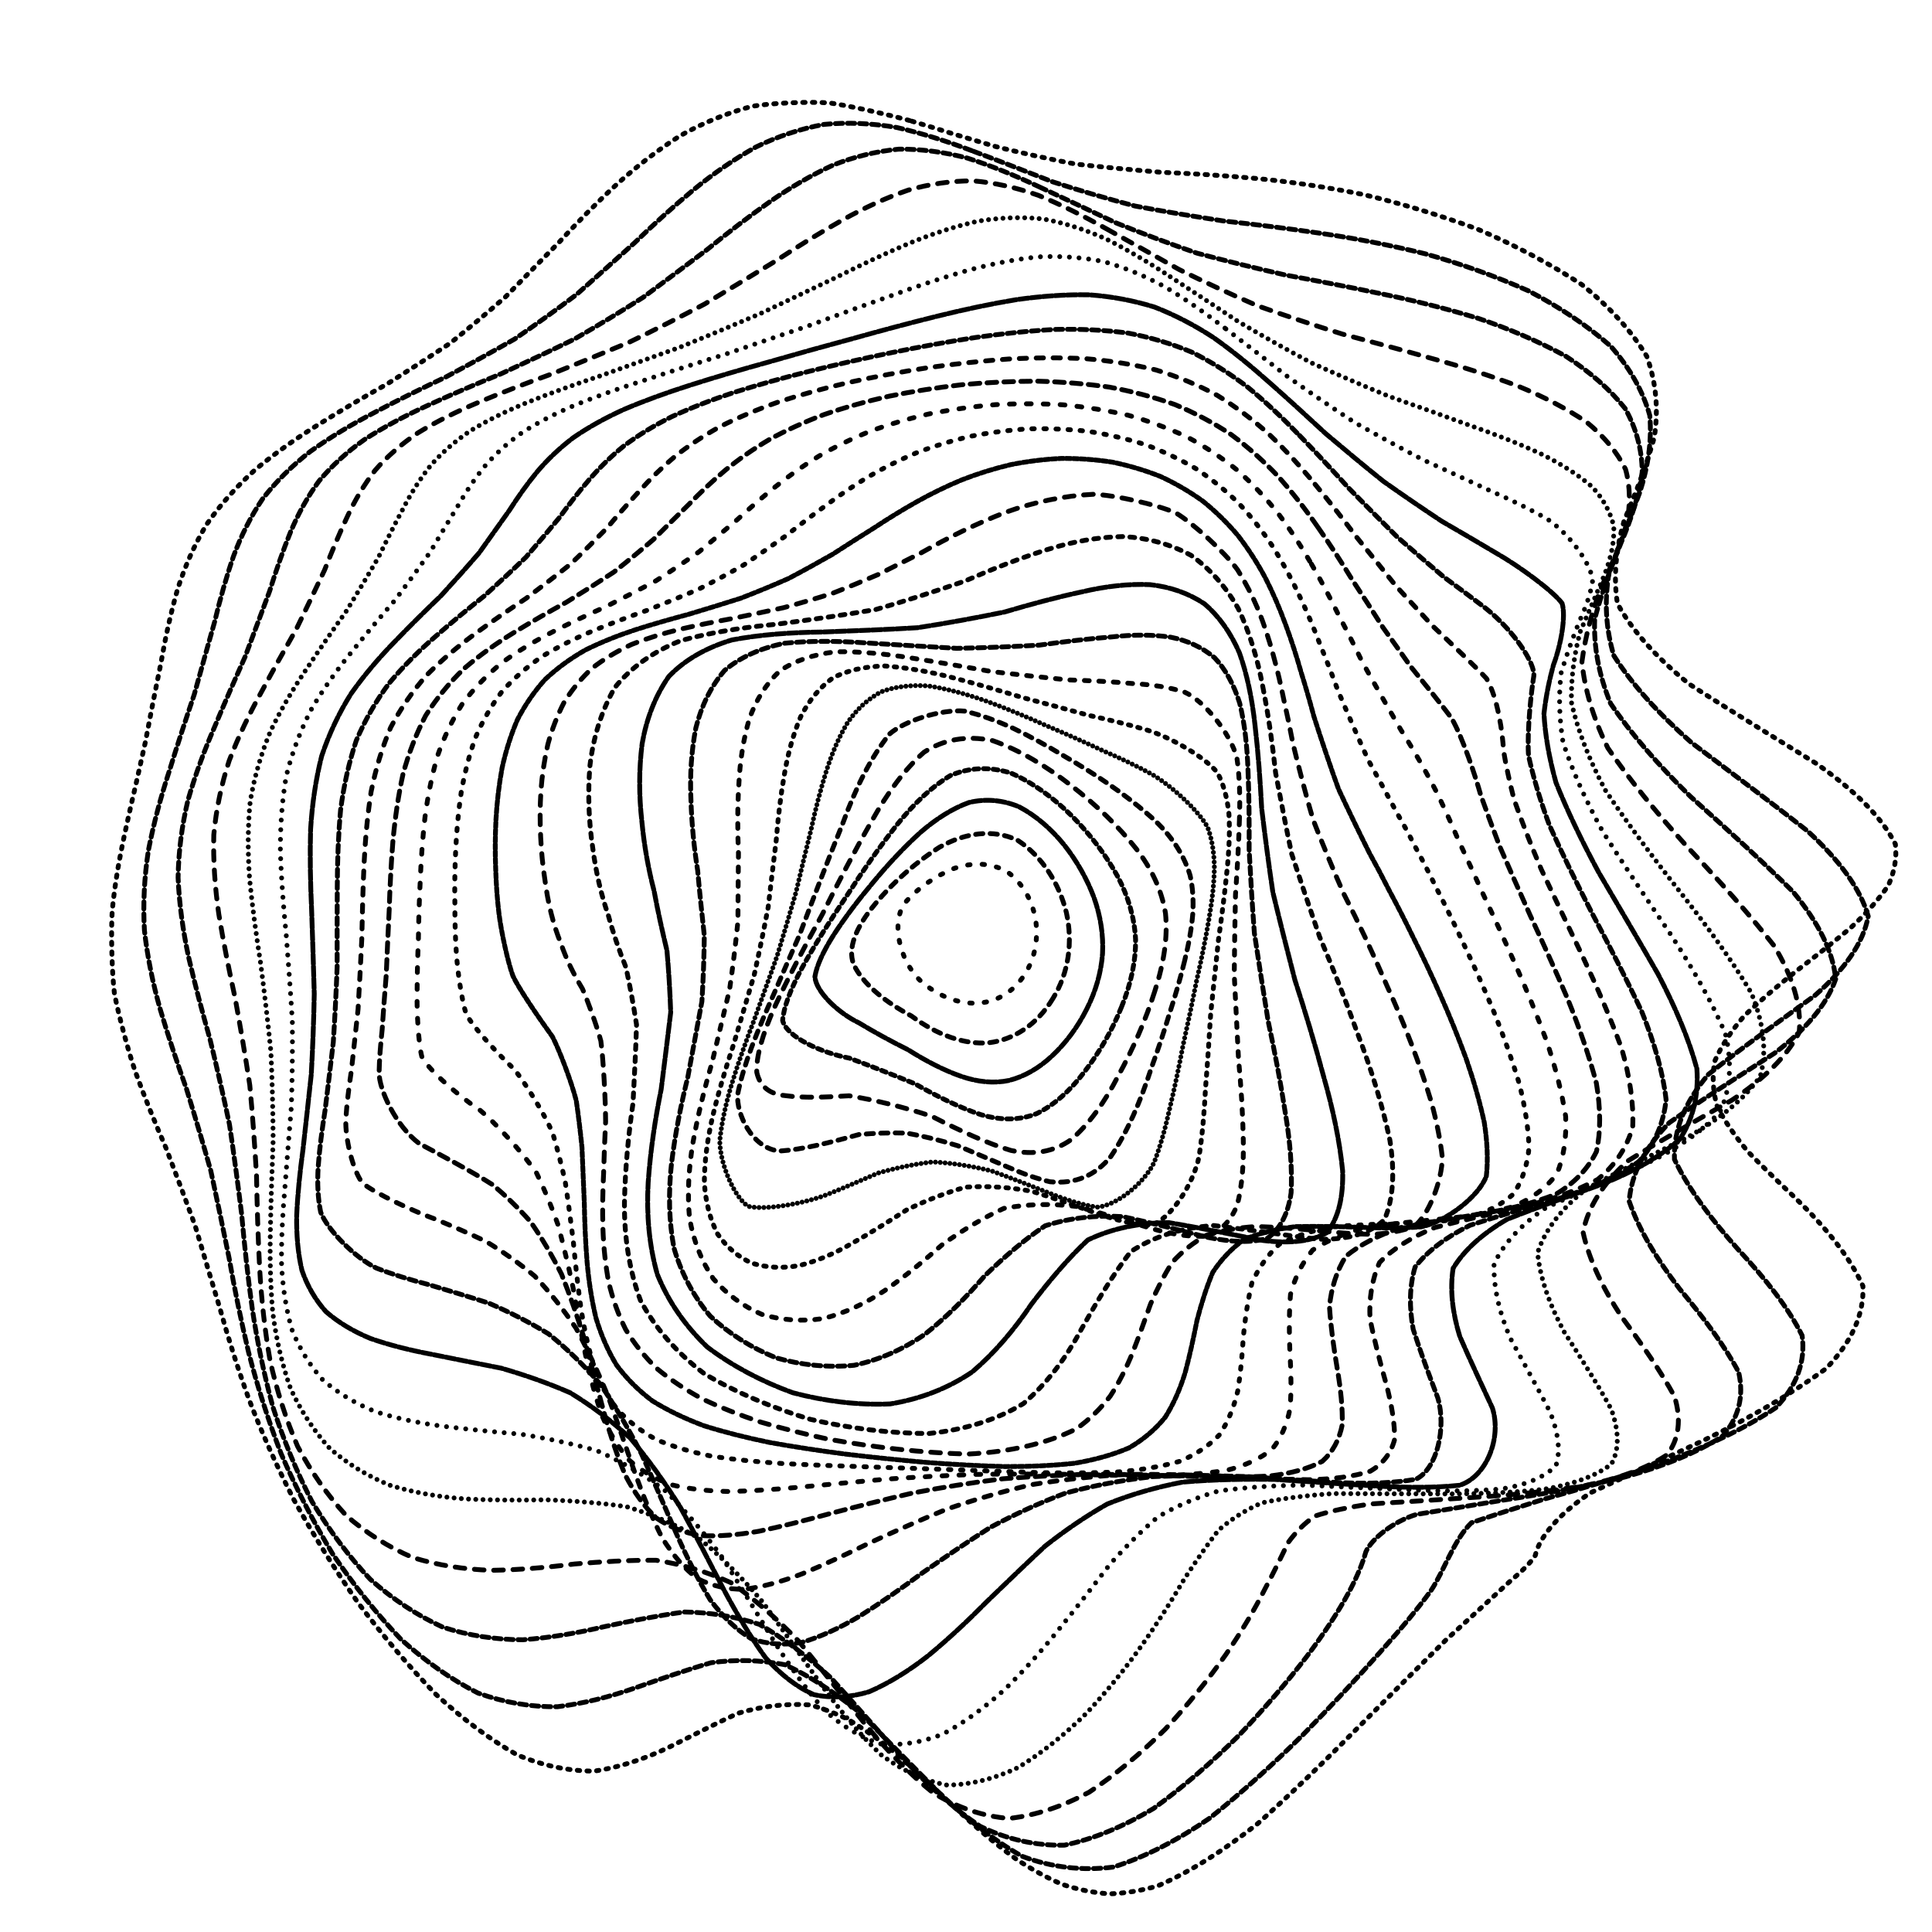 <svg xmlns="http://www.w3.org/2000/svg" version="1.1" xmlns:xlink="http://www.w3.org/1999/xlink" xmlns:svgjs="http://svgjs.dev/svgjs" viewBox="0 0 800 800"><defs><linearGradient x1="50%" y1="0%" x2="50%" y2="100%" id="ccchaos-grad"><stop stop-color="hsl(162, 100%, 58%)" stop-opacity="1" offset="0%"></stop><stop stop-color="hsl(270, 73%, 53%)" stop-opacity="1" offset="100%"></stop></linearGradient></defs><g stroke-width="2" stroke="url(#ccchaos-grad)" fill="none" stroke-linecap="round"><path d="M377.54 50.17C383.27 51.85 388.98 53.61 394.66 55.43 400.34 57.14 406 58.84 411.64 60.51 420.11 62.72 437.07 66.45 445.61 67.96 457.14 69.25 468.9 70.34 480.99 71.35 493.45 71.85 506.44 72.64 520.04 73.88 534.14 75.22 548.9 77.39 564.27 80.5 579.93 84.17 595.88 88.96 611.79 94.87 627.19 101.48 641.77 109.17 654.94 117.81 666.4 127 675.54 136.97 681.89 147.53 685.81 158.36 686.79 169.59 685.01 181.07 681.86 192.53 677.34 204.1 672.49 215.71 669.23 227.12 667.95 238.52 669.73 249.88 675.73 260.99 685.7 272.1 699.4 283.21 716.15 294.1 734.32 305.07 752.07 316.16 767.7 327.09 779.14 338.2 784.84 349.54 785.49 355.17 784.5 360.87 781.91 366.65 778 372.4 772.75 378.24 766.37 384.15 759.32 390.06 751.68 396.04 743.77 402.12 736.12 408.18 728.86 414.34 722.3 420.59 716.91 426.83 712.77 433.09 710.04 439.37 708.91 445.64 709.27 451.92 711.05 458.21 714.29 464.49 718.67 470.78 723.95 477.06 730.08 483.34 736.58 489.6 743.17 495.83 756.07 508.26 766.02 520.54 771.4 532.54 771.93 544.37 766.64 555.81 756.14 566.69 741.76 577.24 724.58 587.07 706.27 596.02 688.4 604.47 672.16 611.89 658.44 618.19 639.29 631.22 636.26 641.44 635.75 644.01 634.06 646.84 630.42 650.46 624.81 655.19 617.83 661.68 609.04 669.62 598.74 679.07 587.43 690.22 575.08 702.55 562.03 715.65 548.52 729.32 534.7 742.7 520.83 755.09 506.85 766.17 493.01 774.98 479.44 780.9 472.66 782.86 465.96 783.97 459.34 784.21 452.73 783.74 446.21 782.41 439.77 780.25 433.34 777.47 427 773.96 420.74 769.79 414.49 765.23 408.32 760.19 402.23 754.77 396.14 749.27 390.19 743.69 384.39 738.14 378.59 732.85 372.92 727.79 367.38 723.06 361.83 718.86 356.4 715.12 351.09 711.9 345.77 709.35 340.55 707.37 335.44 705.97 325.12 705.26 315.16 706.57 305.5 709.46 295.61 714.05 285.89 719.08 276.27 723.87 266.29 728.56 256.27 731.86 246.17 733.37 235.61 733.43 224.92 731.18 214.08 726.62 202.89 720.3 191.66 711.86 180.52 701.62 169.38 690.13 158.59 677.39 148.36 663.81 138.58 649.77 129.64 635.42 121.7 621.04 114.45 606.84 108.25 592.92 103.08 579.39 98.36 566.34 94.39 553.73 91 541.57 87.46 529.89 84.09 518.54 80.77 507.45 76.85 496.71 72.84 486.08 68.78 475.47 64.25 465.05 59.94 454.52 56.06 443.84 53.28 435.83 48.87 419.54 47.36 411.23 46.33 402.86 45.9 385.75 46.47 377.01 47.05 371.16 47.85 365.31 48.85 359.47 49.88 353.62 51.06 347.79 52.36 341.98 53.61 336.17 54.93 330.38 56.31 324.63 57.57 318.88 58.85 313.18 60.14 307.52 62.27 296.26 64.42 285.24 66.64 274.54 68.48 263.98 70.71 253.81 73.49 244.12 76.52 234.62 80.48 225.65 85.47 217.28 91.12 209.1 97.86 201.52 105.6 194.56 113.83 187.71 122.77 181.41 132.17 175.61 141.53 169.74 151 164.21 160.4 158.94 169.29 153.32 177.94 147.75 186.36 142.14 194.14 135.92 201.78 129.52 209.36 122.89 216.51 115.59 223.82 108.08 231.38 100.44 238.8 92.37 246.64 84.4 254.94 76.74 263.3 69.15 272.18 62.24 281.56 56.25 291.05 50.89 301.02 46.77 311.39 44.02 319.25 42.64 335.42 41.98 343.68 42.64 352.02 43.85 368.95 47.69 377.53 50.16" stroke-dasharray="1 3" transform="rotate(0, 400, 400)" opacity="0.05"></path><path d="M380.21 63.21C391.32 66.53 402.53 70.07 413.84 73.61 425.2 76.45 436.75 79.03 448.53 81.3 460.47 82.72 472.77 83.91 485.48 84.98 498.48 85.52 511.98 86.25 525.98 87.36 540.25 88.45 554.93 90.26 569.86 92.91 584.69 96 599.37 100.14 613.49 105.32 626.74 111.14 638.73 118.02 648.96 125.86 657.42 134.26 663.54 143.49 667.05 153.39 668.62 163.63 667.83 174.35 665.07 185.42 661.77 196.59 657.97 207.95 654.65 219.42 653.47 230.8 654.65 242.22 658.95 253.63 667.14 264.87 678.79 276.11 693.41 287.34 710.19 298.4 727.59 309.5 743.9 320.65 757.71 331.69 767.26 342.84 771.34 354.13 770.06 365.35 763.12 376.76 751.5 388.39 737.67 399.99 723 411.84 709.78 423.92 700.78 436.01 696.79 448.05 698.11 460.02 704.82 471.96 715.04 483.79 726.93 495.43 739.3 506.99 749.44 518.29 755.79 529.2 758.02 539.93 754.97 550.17 746.94 559.78 734.98 569.07 719.79 577.6 702.8 585.26 685.41 592.5 668.74 598.78 653.77 604.04 641.31 608.91 631.54 612.82 624.41 615.84 617.75 623.15 614.4 636.69 609.62 644.98 604.92 652.51 598.55 661.33 590.66 671.43 581.83 682.93 571.78 695.3 560.79 708.14 549.22 721.24 537.07 733.82 524.56 745.23 511.83 755.28 498.98 763.08 486.17 768.12 473.32 770.64 460.61 770 448.12 766.21 435.65 760.23 423.41 751.86 411.42 741.72 399.44 731.3 387.95 720.92 376.94 711.34 365.86 703.6 355.19 697.66 344.87 693.75 334.42 692.4 324.22 692.92 314.22 694.99 303.98 698.76 293.82 703.12 283.68 707.48 273.2 711.99 262.66 715.46 252.01 717.47 241.03 718.37 229.95 717.25 218.82 714.07 207.52 709.31 196.33 702.53 185.39 693.96 174.63 684.11 164.38 672.9 154.84 660.66 145.85 647.78 137.77 634.35 130.72 620.66 124.34 606.92 118.94 593.23 114.47 579.77 110.34 566.58 106.82 553.73 103.74 541.25 100.39 529.13 97.1 517.35 93.77 505.85 89.78 494.66 85.65 483.65 81.45 472.76 76.8 462.05 72.37 451.36 68.37 440.62 64.53 429.97 61.54 419.2 59.58 408.29 58.22 397.4 58.03 386.34 58.99 375.11 60.4 363.87 62.61 352.75 65.4 341.76 68 330.8 70.76 320.02 73.55 309.48 75.72 299 77.82 288.82 79.91 279 81.56 269.29 83.5 260 85.91 251.19 88.47 242.52 91.9 234.36 96.3 226.75 101.33 219.26 107.47 212.3 114.64 205.87 122.4 199.46 130.98 193.48 140.16 187.89 149.46 182.13 159.02 176.6 168.65 171.22 177.9 165.42 187.01 159.6 195.9 153.68 204.21 147.16 212.31 140.44 220.27 133.51 227.73 125.98 235.19 118.3 242.76 110.56 250.05 102.49 257.61 94.62 265.51 87.12 273.32 79.78 281.57 73.18 290.27 67.53 298.98 62.52 308.15 58.74 317.76 56.29 327.4 54.71 337.45 54.47 347.87 55.53 358.3 57.18 369.08 59.8 380.2 63.21" stroke-dasharray="3 2" transform="rotate(3.885, 400, 400)" opacity="0.09"></path><path d="M386.53 76.26C397.39 79.58 408.48 83.12 419.8 86.68 431.17 89.57 442.85 92.23 454.84 94.6 466.97 96.15 479.48 97.46 492.37 98.63 505.43 99.22 518.86 99.95 532.59 100.95 546.35 101.86 560.21 103.38 573.95 105.62 587.28 108.2 600.05 111.72 611.87 116.21 622.62 121.27 631.85 127.34 639.2 134.34 644.92 141.92 648.46 150.34 649.78 159.47 649.75 169 648.02 179.09 645.09 189.61 642.38 200.31 639.89 211.3 638.51 222.46 639.59 233.64 643.18 244.91 649.77 256.22 659.79 267.44 672.65 278.68 687.73 289.91 704.17 301.02 720.51 312.16 735.23 323.31 747.2 334.37 754.95 345.49 757.54 356.69 755.29 367.83 748.02 379.09 736.65 390.47 723.5 401.83 709.7 413.34 697.27 424.98 688.67 436.62 684.56 448.11 685.26 459.42 690.94 470.7 699.99 481.76 710.85 492.53 722.56 503.21 732.67 513.52 739.73 523.37 743.38 533.05 742.33 542.17 736.64 550.62 727.12 558.79 714.14 566.22 698.84 572.81 682.48 579.07 666.01 584.49 650.45 589.03 636.62 593.34 624.9 596.9 615.49 599.8 606.21 604.08 598.38 612.52 596.84 618 596.13 622.99 594.61 628.88 592.02 635.82 588.86 644.21 584.32 653.72 578.43 664.27 571.78 675.92 563.87 688.14 554.91 700.56 545.38 712.99 535.06 724.7 524.14 735.13 512.94 744.15 501.37 750.98 489.61 755.19 477.76 757.08 465.84 756.06 453.94 752.17 442.05 746.32 430.22 738.31 418.5 728.67 406.79 718.77 395.44 708.86 384.44 699.62 373.39 691.99 362.62 685.94 352.09 681.68 341.43 679.74 330.93 679.54 320.53 680.81 309.93 683.77 299.33 687.41 288.71 691.25 277.84 695.45 266.9 698.91 255.89 701.24 244.69 702.75 233.48 702.56 222.35 700.55 211.23 697.19 200.37 691.94 189.91 684.97 179.8 676.77 170.33 667.14 161.66 656.36 153.6 644.82 146.48 632.55 140.36 619.81 134.83 606.83 130.2 593.71 126.37 580.61 122.73 567.63 119.56 554.83 116.68 542.29 113.43 530.01 110.13 518 106.7 506.27 102.6 494.79 98.32 483.52 93.96 472.43 89.19 461.51 84.65 450.68 80.57 439.92 76.71 429.23 73.71 418.54 71.79 407.83 70.51 397.13 70.42 386.38 71.5 375.57 73.07 364.76 75.44 354.15 78.38 343.78 81.14 333.41 84.04 323.3 86.92 313.49 89.15 303.73 91.27 294.3 93.29 285.27 94.81 276.31 96.52 267.77 98.59 259.71 100.73 251.73 103.63 244.22 107.43 237.22 111.81 230.24 117.27 223.73 123.78 217.65 130.94 211.5 138.99 205.68 147.77 200.15 156.84 194.36 166.31 188.71 175.99 183.12 185.49 177.08 194.94 170.96 204.26 164.71 213.09 157.88 221.73 150.87 230.18 143.68 238.12 135.97 245.98 128.18 253.83 120.41 261.3 112.41 268.92 104.69 276.75 97.42 284.38 90.38 292.34 84.12 300.68 78.82 308.93 74.19 317.61 70.75 326.72 68.62 335.8 67.3 345.33 67.26 355.31 68.45 365.26 70.19 375.66 72.85 386.52 76.26" stroke-dasharray="3 2" transform="rotate(7.769, 400, 400)" opacity="0.12"></path><path d="M395.34 89.31C405.99 92.62 416.94 96.16 428.17 99.72 439.44 102.66 451.04 105.4 462.95 107.86 474.93 109.54 487.24 110.98 499.82 112.25 512.42 112.94 525.21 113.69 538.04 114.65 550.69 115.43 563.13 116.72 575.11 118.61 586.49 120.75 597 123.72 606.31 127.57 614.51 131.9 621.12 137.18 625.91 143.36 629.37 150.08 631 157.65 630.9 165.95 630.06 174.68 628.19 184.02 625.83 193.86 624.29 203.95 623.56 214.39 624.34 225.1 627.67 235.89 633.5 246.84 642.05 257.89 653.46 268.92 667.08 280 682.18 291.09 697.92 302.12 712.98 313.16 726.01 324.2 736.17 335.19 742.21 346.19 743.46 357.22 740.39 368.21 732.88 379.25 721.84 390.32 709.37 401.39 696.43 412.51 684.75 423.66 676.55 434.82 672.37 445.73 672.51 456.36 677.22 466.97 685.13 477.26 694.94 487.17 705.89 497 715.79 506.39 723.3 515.26 728.07 523.98 728.76 532.11 725.23 539.57 718.09 546.82 707.41 553.35 694.09 559.13 679.2 564.7 663.52 569.54 648.01 573.67 633.47 577.73 620.41 581.23 609.18 584.29 600.1 587.59 592.95 590.73 587.47 593.91 583.77 597.79 581.05 602.06 578.84 606.93 577.37 612.93 575.65 619.79 573.35 627.61 570.92 636.68 567.5 646.68 562.98 657.47 557.97 669.07 551.81 681 544.62 692.86 536.94 704.52 528.37 715.32 519.06 724.75 509.45 732.77 499.3 738.67 488.73 742.11 478.04 743.42 467.08 742.07 455.94 738.12 444.78 732.43 433.51 724.77 422.17 715.62 410.82 706.24 399.68 696.8 388.74 687.9 377.76 680.42 366.93 674.29 356.22 669.74 345.42 667.28 334.68 666.41 323.96 666.93 313.11 669.09 302.22 672 291.3 675.24 280.24 679.02 269.15 682.32 258.06 684.78 246.94 686.7 235.92 687.21 225.1 686.17 214.47 684 204.23 680.14 194.53 674.65 185.29 668.02 176.77 659.96 169.11 650.69 162.06 640.62 155.92 629.67 150.72 618.09 146 606.12 142.05 593.83 138.75 581.39 135.49 568.91 132.55 556.46 129.76 544.15 126.5 531.97 123.11 519.99 119.52 508.25 115.25 496.68 110.8 485.32 106.29 474.16 101.4 463.14 96.78 452.26 92.66 441.52 88.81 430.85 85.85 420.26 83.98 409.74 82.8 399.24 82.82 388.77 84.02 378.35 85.72 367.93 88.23 357.8 91.3 347.96 94.2 338.13 97.24 328.61 100.22 319.44 102.56 310.29 104.73 301.52 106.74 293.14 108.19 284.81 109.73 276.89 111.53 269.42 113.29 261.97 115.71 254.96 118.92 248.37 122.64 241.75 127.39 235.51 133.16 229.62 139.6 223.57 147 217.77 155.21 212.15 163.84 206.23 173.02 200.36 182.55 194.5 192.09 188.17 201.71 181.73 211.32 175.15 220.59 168.05 229.71 160.78 238.67 153.38 247.17 145.57 255.54 137.74 263.83 130 271.72 122.15 279.65 114.64 287.68 107.65 295.44 100.96 303.43 95.07 311.7 90.16 319.81 85.91 328.29 82.83 337.16 81 345.96 79.93 355.19 80.09 364.89 81.41 374.54 83.22 384.68 85.91 395.33 89.31" stroke-dasharray="4 4" transform="rotate(11.654, 400, 400)" opacity="0.16"></path><path d="M405.02 102.36C415.46 105.65 426.18 109.17 437.16 112.72 448.16 115.71 459.43 118.52 470.92 121.07 482.43 122.88 494.13 124.46 505.91 125.85 517.61 126.65 529.26 127.47 540.7 128.42 551.81 129.14 562.45 130.25 572.37 131.87 581.6 133.64 589.79 136.13 596.68 139.39 602.57 143.06 606.96 147.6 609.75 152.98 611.61 158.85 612.07 165.54 611.34 172.98 610.45 180.85 609.15 189.36 607.96 198.41 608.03 207.76 609.28 217.53 612.26 227.62 617.72 237.87 625.48 248.34 635.57 258.95 647.92 269.62 661.84 280.37 676.57 291.17 691.33 301.96 704.92 312.77 716.22 323.57 724.61 334.35 729.07 345.13 729.12 355.88 725.37 366.63 717.73 377.36 707.06 388.07 695.29 398.78 683.18 409.47 672.24 420.1 664.44 430.73 660.21 441.05 659.85 451.01 663.66 460.95 670.48 470.5 679.22 479.62 689.33 488.66 698.85 497.22 706.58 505.25 712.19 513.15 714.33 520.46 712.72 527.14 707.83 533.68 699.46 539.57 688.29 544.8 675.21 549.94 660.8 554.49 645.92 558.5 631.34 562.57 617.58 566.27 605.12 569.71 594.3 573.52 585.15 577.35 577.58 581.36 571.73 586.11 567.07 591.34 563.25 597.19 560.44 604.07 557.83 611.76 555.1 620.28 552.61 629.83 549.53 640.1 545.7 650.93 541.66 662.31 536.69 673.78 530.81 684.97 524.58 695.8 517.48 705.65 509.59 714.08 501.45 721.14 492.63 726.16 483.27 728.88 473.77 729.68 463.83 728.05 453.53 724.06 443.2 718.54 432.58 711.23 421.73 702.58 410.87 693.7 400.04 684.73 389.26 676.18 378.47 668.87 367.7 662.71 356.95 657.92 346.16 655.02 335.35 653.54 324.52 653.36 313.62 654.74 302.7 656.91 291.76 659.51 280.8 662.79 269.87 665.8 259.04 668.21 248.31 670.35 237.81 671.35 227.64 671.05 217.78 669.87 208.42 667.19 199.69 663.03 191.48 657.86 184.03 651.3 177.44 643.53 171.41 634.96 166.22 625.42 161.86 615.13 157.84 604.37 154.44 593.12 151.54 581.58 148.53 569.86 145.69 558.04 142.88 546.22 139.51 534.43 135.96 522.73 132.17 511.2 127.71 499.76 123.08 488.5 118.41 477.44 113.44 466.47 108.78 455.67 104.65 445.04 100.84 434.47 97.96 424.03 96.18 413.72 95.11 403.44 95.23 393.26 96.53 383.2 98.36 373.13 100.98 363.42 104.16 354.05 107.2 344.69 110.35 335.67 113.46 327.04 115.92 318.4 118.17 310.15 120.23 302.31 121.67 294.46 123.11 287.01 124.71 279.96 126.17 272.89 128.16 266.2 130.83 259.87 133.91 253.44 137.93 247.31 142.92 241.45 148.56 235.38 155.19 229.47 162.68 223.67 170.69 217.53 179.36 211.4 188.53 205.22 197.87 198.59 207.45 191.84 217.13 184.97 226.65 177.63 236.11 170.17 245.48 162.64 254.49 154.79 263.38 147 272.15 139.39 280.57 131.75 288.94 124.52 297.34 117.86 305.46 111.55 313.7 106.06 322.12 101.55 330.36 97.7 338.88 94.97 347.71 93.44 356.45 92.63 365.57 92.96 375.11 94.39 384.6 96.27 394.56 98.98 405.01 102.35" stroke-dasharray="0 3" transform="rotate(15.538, 400, 400)" opacity="0.20"></path><path d="M413.76 115.41C423.96 118.68 434.34 122.16 444.88 125.7 455.43 128.72 466.13 131.58 476.9 134.22 487.63 136.16 498.37 137.88 509 139.41 519.47 140.34 529.66 141.25 539.42 142.24 548.79 142.94 557.48 143.95 565.3 145.37 575.51 147.88 588.79 156.68 591.65 163.23 592.63 168.29 592.68 174.13 592.08 180.69 591.81 187.67 591.64 195.3 592.04 203.5 593.94 212.02 597.23 221 602.29 230.35 609.6 239.91 618.91 249.74 630.09 259.78 642.91 269.92 656.71 280.19 670.71 290.54 684.24 300.93 696.26 311.36 705.81 321.78 712.52 332.22 715.53 342.65 714.54 353.04 710.24 363.43 702.57 373.77 692.33 384.05 681.25 394.33 669.95 404.53 659.72 414.62 652.32 424.71 648.07 434.43 647.27 443.75 650.26 453.05 656.04 461.93 663.73 470.34 672.93 478.69 681.93 486.55 689.65 493.88 695.83 501.13 699.12 507.82 699.18 513.94 696.32 519.99 690.19 525.48 681.23 530.44 670.18 535.39 657.41 539.9 643.67 544.02 629.65 548.33 615.86 552.42 602.79 556.41 590.83 560.86 580.16 565.44 570.83 570.3 563.01 575.91 556.41 582.01 550.8 588.72 546.32 596.35 542.37 604.68 538.64 613.68 535.44 623.51 532.03 633.85 528.21 644.53 524.45 655.52 520.04 666.41 514.91 676.85 509.61 686.79 503.55 695.67 496.74 703.12 489.75 709.25 482.07 713.45 473.77 715.52 465.35 715.85 456.38 713.98 446.94 709.99 437.46 704.65 427.55 697.71 417.27 689.53 406.99 681.15 396.6 672.64 386.14 664.46 375.69 657.34 365.16 651.2 354.58 646.24 344 642.95 333.36 640.93 322.69 640.09 312.04 640.74 301.37 642.17 290.75 644.11 280.21 646.81 269.77 649.42 259.55 651.66 249.53 653.82 239.83 655.11 230.58 655.35 221.71 654.93 213.41 653.22 205.81 650.2 198.7 646.32 192.35 641.15 186.82 634.81 181.74 627.7 177.4 619.59 173.76 610.66 170.3 601.22 167.3 591.17 164.64 580.7 161.73 569.97 158.87 558.99 155.93 547.89 152.39 536.73 148.61 525.56 144.58 514.46 139.92 503.39 135.12 492.43 130.33 481.63 125.3 470.89 120.63 460.31 116.55 449.89 112.83 439.53 110.05 429.31 108.37 419.26 107.42 409.24 107.66 399.35 109.05 389.63 110.97 379.92 113.69 370.57 116.96 361.62 120.1 352.65 123.38 344.05 126.61 335.84 129.21 327.62 131.58 319.77 133.72 312.31 135.21 304.81 136.63 297.68 138.1 290.91 139.34 284.06 140.98 277.54 143.17 271.31 145.66 264.94 148.97 258.79 153.19 252.84 158 246.64 163.77 240.54 170.43 234.49 177.66 228.1 185.63 221.67 194.22 215.18 203.11 208.27 212.38 201.26 221.9 194.14 231.41 186.63 241 179.06 250.57 171.49 259.93 163.69 269.22 156.02 278.41 148.6 287.31 141.24 296.15 134.34 304.96 128.06 313.51 122.17 322.11 117.11 330.81 113.02 339.33 109.56 348.03 107.19 356.95 105.95 365.77 105.38 374.89 105.88 384.35 107.41 393.76 109.35 403.55 112.06 413.75 115.4" stroke-dasharray="0 4" transform="rotate(19.423, 400, 400)" opacity="0.23"></path><path d="M419.96 128.45C429.83 131.69 439.76 135.13 449.7 138.65 459.63 141.68 469.55 144.6 479.38 147.31 489.13 149.38 498.7 151.23 507.97 152.9 517.04 153.98 525.66 155.02 533.69 156.08 544.76 157.29 561.75 161.19 567.24 164.4 570.94 168.59 573.74 180.97 574.06 189.19 574.91 195.28 576.23 202.02 578.44 209.32 582.22 216.95 587.44 225.07 594.32 233.6 603.12 242.36 613.53 251.44 625.31 260.77 638.17 270.24 651.45 279.89 664.44 289.65 676.57 299.49 686.94 309.4 694.78 319.32 699.91 329.29 701.62 339.25 699.75 349.16 695.03 359.09 687.42 368.97 677.63 378.75 667.26 388.53 656.74 398.22 647.21 407.75 640.2 417.28 635.97 426.43 634.78 435.15 637.01 443.86 641.81 452.14 648.46 459.95 656.72 467.73 665.07 475.03 672.59 481.83 681.16 491.73 681.58 509.06 672.76 516.62 663.85 521.61 652.98 526.28 640.77 530.71 627.84 535.4 614.6 540.01 601.56 544.65 589.11 549.77 577.5 555.12 566.91 560.8 557.51 567.17 549.2 574.04 541.88 581.45 535.66 589.65 530.14 598.41 525.1 607.69 520.74 617.58 516.48 627.8 512.13 638.15 508.04 648.63 503.58 658.82 498.65 668.43 493.73 677.44 488.21 685.36 482.06 691.87 475.83 697.11 468.97 700.55 461.49 702.02 453.94 701.95 445.81 699.89 437.15 695.92 428.45 690.78 419.26 684.19 409.62 676.48 399.98 668.59 390.15 660.54 380.17 652.73 370.21 645.83 360.12 639.74 349.95 634.66 339.81 631.05 329.62 628.57 319.41 627.14 309.28 627.09 299.19 627.82 289.2 629.08 279.38 631.16 269.74 633.29 260.4 635.22 251.34 637.26 242.68 638.65 234.54 639.22 226.79 639.34 219.65 638.38 213.2 636.3 207.19 633.52 201.89 629.57 197.32 624.53 193.07 618.79 189.43 612.07 186.33 604.5 183.25 596.41 180.49 587.64 177.91 578.35 174.97 568.75 171.97 558.79 168.81 548.6 165.03 538.27 160.99 527.82 156.71 517.36 151.86 506.86 146.91 496.4 142.03 486.04 137 475.7 132.37 465.47 128.36 455.4 124.76 445.35 122.12 435.45 120.57 425.72 119.75 416 120.09 406.44 121.56 397.06 123.57 387.67 126.36 378.68 129.69 370.07 132.93 361.44 136.31 353.18 139.65 345.3 142.4 337.39 144.92 329.83 147.18 322.62 148.77 315.36 150.23 308.41 151.66 301.77 152.76 295.04 154.14 288.55 155.95 282.3 157.91 275.88 160.59 269.63 164.06 263.49 168.04 257.11 172.93 250.77 178.68 244.44 185.01 237.79 192.14 231.08 199.95 224.3 208.16 217.17 216.88 209.95 225.96 202.67 235.2 195.08 244.62 187.49 254.15 179.95 263.61 172.29 273.07 164.83 282.49 157.68 291.72 150.66 300.91 144.16 310.05 138.3 318.99 132.86 327.93 128.24 336.9 124.57 345.72 121.51 354.63 119.49 363.67 118.53 372.63 118.19 381.77 118.85 391.14 120.46 400.48 122.44 410.08 125.15 419.95 128.45" stroke-dasharray="4 1" transform="rotate(23.308, 400, 400)" opacity="0.27"></path><path d="M422.47 141.5C431.93 144.69 441.29 148.09 450.51 151.56 459.71 154.61 468.73 157.55 477.49 160.34 486.17 162.51 494.51 164.5 502.41 166.31 510.1 167.56 517.23 168.73 523.69 169.9 538.97 172.97 552.46 181.02 554.25 185.72 556.1 191.48 561.83 206.71 567.36 216.06 572.9 222.78 579.79 230 588.12 237.65 597.96 245.54 609 253.79 620.93 262.32 633.42 271.01 645.85 279.92 657.59 288.99 668.21 298.15 676.92 307.42 683.13 316.73 686.8 326.1 687.37 335.49 684.77 344.84 679.76 354.22 672.28 363.55 662.99 372.79 653.31 382.03 643.56 391.17 634.69 400.14 628.07 409.12 623.89 417.71 622.37 425.9 623.91 434.08 627.79 441.84 633.44 449.17 640.73 456.48 648.36 463.36 655.51 469.81 664.44 479.26 668.66 496.22 662.81 503.91 656.02 509.08 647.19 514.07 636.78 518.93 625.34 524.09 613.17 529.28 600.74 534.59 588.43 540.38 576.51 546.43 565.24 552.83 554.78 559.85 545.19 567.32 536.46 575.24 528.68 583.8 521.64 592.79 515.2 602.14 509.47 611.91 504.07 621.82 498.82 631.69 493.96 641.52 488.99 650.93 483.8 659.67 478.74 667.75 473.3 674.71 467.4 680.31 461.51 684.72 455.11 687.46 448.18 688.4 441.21 687.97 433.72 685.76 425.72 681.84 417.69 676.91 409.17 670.69 400.19 663.43 391.21 656.02 382.02 648.42 372.65 640.99 363.32 634.34 353.86 628.34 344.32 623.19 334.84 619.33 325.33 616.44 315.86 614.49 306.5 613.81 297.24 613.86 288.16 614.46 279.29 615.89 270.67 617.49 262.42 619.02 254.47 620.8 246.97 622.12 240.01 622.83 230.42 623.07 214.87 618.15 208.9 612.78 205.29 608.27 202.15 602.84 199.41 596.56 196.53 589.79 193.83 582.31 191.18 574.25 188.08 565.85 184.85 557.01 181.41 547.85 177.35 538.5 173.04 528.94 168.52 519.26 163.5 509.51 158.45 499.72 153.52 489.95 148.53 480.16 143.99 470.43 140.1 460.81 136.66 451.2 134.18 441.7 132.77 432.34 132.09 423 132.53 413.8 134.08 404.76 136.15 395.72 138.98 387.05 142.36 378.73 145.67 370.41 149.14 362.43 152.59 354.78 155.49 347.11 158.16 339.74 160.57 332.68 162.31 325.56 163.87 318.7 165.33 312.09 166.38 305.37 167.6 298.84 169.12 292.48 170.67 285.95 172.8 279.52 175.6 273.17 178.8 266.57 182.82 259.99 187.65 253.4 193.02 246.51 199.2 239.57 206.09 232.57 213.44 225.28 221.37 217.94 229.78 210.59 238.45 203.01 247.43 195.49 256.62 188.1 265.87 180.66 275.22 173.49 284.61 166.68 293.93 160.07 303.24 154 312.51 148.6 321.68 143.63 330.82 139.47 339.94 136.22 348.96 133.56 358.01 131.87 367.1 131.18 376.13 131.06 385.25 131.86 394.47 133.55 403.67 135.56 413 138.25 422.46 141.5" stroke-dasharray="3 2" transform="rotate(27.192, 400, 400)" opacity="0.31"></path><path d="M420.83 154.55C429.78 157.68 438.49 161.01 446.93 164.44 455.35 167.48 463.45 170.45 471.17 173.29 478.81 175.57 485.99 177.68 492.66 179.63 502.1 181.71 517.43 185.09 523.16 186.8 531.28 191.22 540.6 202.76 544.62 208.76 548.44 213.22 553.11 218.25 558.8 223.82 565.83 229.65 574.02 235.98 583.35 242.75 593.78 249.74 604.99 257.11 616.63 264.79 628.39 272.63 639.72 280.73 650.05 289.02 659.09 297.42 666.18 305.96 670.85 314.58 673.22 323.26 672.81 331.99 669.63 340.72 664.44 349.48 657.17 358.21 648.4 366.86 639.4 375.52 630.4 384.09 622.18 392.52 615.95 400.95 611.83 409.03 610.04 416.75 610.96 424.45 613.99 431.79 618.68 438.75 625 445.7 631.82 452.29 638.47 458.52 644.89 464.77 649.94 470.69 653.21 476.31 654.88 482.02 654.26 487.49 651.35 492.77 646.59 498.23 639.8 503.6 631.33 508.95 621.65 514.61 610.94 520.37 599.61 526.3 588.02 532.68 576.41 539.33 565.06 546.31 554.15 553.81 543.81 561.68 534.13 569.92 525.17 578.64 516.87 587.65 509.18 596.87 502.14 606.33 495.53 615.78 489.23 625.04 483.38 634.13 477.62 642.7 471.85 650.53 466.29 657.67 460.56 663.71 454.57 668.45 448.65 672.09 442.38 674.19 435.73 674.66 429.08 673.93 422 671.61 414.51 667.77 407 663.06 399.07 657.19 390.73 650.38 382.39 643.44 373.87 636.29 365.22 629.25 356.6 622.86 347.89 616.99 339.16 611.83 330.49 607.77 321.85 604.55 313.3 602.15 304.89 600.89 296.64 600.31 288.63 600.28 280.83 601.06 273.35 602.08 266.27 603.14 256.3 605.12 239.32 606.91 232.44 606.01 226.43 603.73 216.8 594.11 212.77 586.85 209.92 581.31 207.12 575.06 204.27 568.21 200.92 561.02 197.39 553.34 193.63 545.26 189.28 536.97 184.71 528.4 179.98 519.63 174.85 510.74 169.74 501.74 164.82 492.68 159.92 483.58 155.51 474.47 151.79 465.4 148.54 456.33 146.23 447.31 144.98 438.4 144.44 429.49 144.99 420.69 146.59 412.01 148.71 403.33 151.57 394.97 154.96 386.93 158.33 378.88 161.86 371.13 165.4 363.67 168.44 356.17 171.28 348.94 173.86 341.96 175.78 334.9 177.49 328.06 179.04 321.42 180.13 314.65 181.29 308.03 182.63 301.52 183.88 294.85 185.58 288.24 187.81 281.67 190.32 274.88 193.54 268.09 197.49 261.28 201.91 254.22 207.09 247.12 212.98 239.99 219.34 232.64 226.33 225.28 233.85 217.96 241.71 210.5 249.98 203.16 258.55 196 267.3 188.88 276.24 182.06 285.3 175.67 294.4 169.51 303.55 163.92 312.7 159 321.82 154.51 330.94 150.82 340.01 148 349.05 145.72 358.07 144.35 367.06 143.92 376.02 143.99 384.99 144.92 393.95 146.67 402.9 148.7 411.87 151.36 420.82 154.55" stroke-dasharray="3 4" transform="rotate(31.077, 400, 400)" opacity="0.34"></path><path d="M415.33 167.6C423.7 170.65 431.74 173.92 439.42 177.29 447.06 180.31 454.31 183.29 461.11 186.16 467.84 188.53 474.08 190.77 479.78 192.85 487.88 195.17 501.02 198.96 506.11 200.75 514.67 204.84 527.88 214.74 534.08 219.84 539.38 223.6 545.51 227.89 552.57 232.67 560.71 237.68 569.77 243.16 579.63 249.06 590.18 255.17 601.13 261.66 612.1 268.48 622.85 275.45 632.88 282.7 641.71 290.18 649.17 297.76 654.71 305.51 657.98 313.39 659.2 321.33 657.97 329.35 654.35 337.41 649.09 345.5 642.09 353.59 633.87 361.64 625.55 369.7 617.26 377.71 609.66 385.61 603.82 393.51 599.79 401.12 597.78 408.41 598.15 415.71 600.4 422.7 604.19 429.38 609.55 436.07 615.53 442.47 621.56 448.59 627.65 454.76 632.78 460.69 636.54 466.42 639.11 472.25 639.77 477.94 638.45 483.53 635.51 489.31 630.68 495.09 624.16 500.92 616.39 507.04 607.39 513.3 597.52 519.75 587.11 526.59 576.34 533.69 565.48 541.07 554.73 548.87 544.24 556.95 534.15 565.29 524.51 573.96 515.39 582.8 506.78 591.69 498.69 600.69 491.05 609.55 483.78 618.1 476.93 626.38 470.3 634.07 463.82 640.98 457.59 647.2 451.36 652.36 445.04 656.29 438.85 659.22 432.47 660.75 425.87 660.81 419.3 659.83 412.46 657.44 405.32 653.7 398.17 649.22 390.72 643.7 382.98 637.33 375.23 630.85 367.38 624.15 359.48 617.49 351.6 611.38 343.71 605.68 335.86 600.55 328.08 596.36 320.39 592.87 312.87 590.1 305.46 588.33 298.28 587.18 291.39 586.55 281.5 586.92 264 589.06 256.56 589.99 244.44 589.55 230.2 581.26 226.17 575.5 223.18 571.04 220.15 565.92 217 560.18 213.34 554.15 209.47 547.59 205.38 540.6 200.77 533.4 195.98 525.85 191.08 518.03 185.89 510.09 180.79 501.95 175.94 493.68 171.18 485.35 166.95 476.95 163.43 468.51 160.4 460.06 158.3 451.61 157.22 443.2 156.82 434.78 157.46 426.41 159.11 418.12 161.26 409.82 164.12 401.78 167.51 394.01 170.89 386.22 174.47 378.68 178.08 371.37 181.25 364.03 184.24 356.89 187 349.95 189.13 342.94 191.03 336.09 192.73 329.38 193.94 322.56 195.13 315.84 196.4 309.19 197.48 302.39 198.87 295.63 200.67 288.89 202.62 281.96 205.15 275.02 208.31 268.07 211.82 260.93 216.04 253.78 220.93 246.63 226.24 239.32 232.19 232.05 238.7 224.88 245.58 217.64 252.93 210.57 260.65 203.74 268.62 197.01 276.87 190.63 285.31 184.7 293.88 179.04 302.56 173.95 311.31 169.53 320.1 165.54 328.91 162.31 337.69 159.9 346.49 157.99 355.26 156.93 363.96 156.74 372.67 156.99 381.32 158.03 389.88 159.82 398.46 161.86 406.95 164.48 415.32 167.6" stroke-dasharray="4 3" transform="rotate(34.962, 400, 400)" opacity="0.38"></path><path d="M407 180.65C414.75 183.62 422.13 186.81 429.11 190.1 436.06 193.09 442.59 196.06 448.67 198.95 457.48 202.57 472.63 208.5 478.98 210.92 490.04 214.58 505.38 220.87 511.15 223.88 515.72 226.06 520.8 228.67 526.48 231.71 533.02 234.89 540.29 238.53 548.31 242.62 557.13 246.88 566.57 251.59 576.49 256.69 586.75 261.97 597.05 267.62 607.06 273.6 616.58 279.72 625.19 286.13 632.48 292.79 638.42 299.55 642.52 306.51 644.54 313.62 644.78 320.8 642.89 328.09 638.96 335.46 633.72 342.86 627.05 350.3 619.39 357.75 611.74 365.21 604.14 372.66 597.15 380.06 591.68 387.46 587.77 394.63 585.58 401.57 585.48 408.5 587.03 415.2 589.97 421.67 594.41 428.16 599.52 434.45 604.86 440.54 610.47 446.69 615.46 452.69 619.44 458.56 622.61 464.55 624.24 470.48 624.21 476.38 622.85 482.48 619.78 488.62 615.12 494.84 609.25 501.33 602.09 507.98 593.91 514.81 585 521.95 575.49 529.32 565.61 536.9 555.56 544.79 545.48 552.88 535.54 561.12 525.8 569.55 516.36 578.03 507.29 586.45 498.57 594.85 490.23 603.01 482.24 610.77 474.6 618.2 467.24 624.99 460.1 630.99 453.2 636.33 446.43 640.66 439.71 643.83 433.14 646.12 426.53 647.15 419.85 646.86 413.22 645.68 406.47 643.25 399.56 639.63 392.67 635.38 385.6 630.22 378.37 624.29 371.13 618.25 363.91 611.99 356.73 605.72 349.57 599.91 342.48 594.41 335.52 589.35 328.61 585.09 321.86 581.41 315.33 578.33 305.82 575.3 288.49 572.78 280.85 572.73 267.84 573.85 252.21 572.79 247.99 570.52 243.6 567.26 234.38 557.08 229.2 550.26 225.2 545.27 221 539.76 216.6 533.79 211.77 527.63 206.81 521.09 201.83 514.22 196.63 507.23 191.61 499.99 186.89 492.55 182.33 485.05 178.33 477.39 175.04 469.64 172.26 461.87 170.37 454.03 169.47 446.16 169.21 438.28 169.94 430.39 171.62 422.5 173.78 414.61 176.63 406.92 179.99 399.42 183.37 391.91 186.97 384.58 190.63 377.42 193.9 370.23 197.04 363.19 199.96 356.3 202.31 349.34 204.42 342.48 206.33 335.73 207.72 328.88 209.02 322.08 210.32 315.34 211.36 308.47 212.58 301.62 214.09 294.79 215.62 287.8 217.61 280.82 220.1 273.84 222.84 266.72 226.19 259.62 230.13 252.57 234.42 245.42 239.33 238.36 244.78 231.44 250.58 224.53 256.88 217.82 263.6 211.41 270.6 205.13 277.93 199.25 285.52 193.82 293.3 188.7 301.26 184.14 309.33 180.23 317.5 176.73 325.74 173.95 333.99 171.94 342.29 170.39 350.57 169.62 358.79 169.64 367.03 170.06 375.2 171.19 383.24 173.01 391.3 175.04 399.23 177.61 406.99 180.64" stroke-dasharray="2 5" transform="rotate(38.846, 400, 400)" opacity="0.42"></path><path d="M397.37 193.7C404.51 196.58 411.28 199.67 417.67 202.88 424.04 205.82 430.03 208.77 435.61 211.66 443.75 215.38 458.12 221.68 464.46 224.33 470.65 226.4 482.48 230.37 488.58 232.52 493.08 233.89 497.83 235.52 502.93 237.45 508.63 239.36 514.83 241.63 521.58 244.27 529 246.98 536.99 250.1 545.52 253.6 554.55 257.23 563.93 261.25 573.48 265.65 583.07 270.17 592.42 275.06 601.24 280.27 609.41 285.59 616.54 291.21 622.33 297.09 626.83 303.05 629.63 309.24 630.57 315.61 629.99 322.03 627.6 328.61 623.49 335.3 618.36 342.02 612.07 348.83 604.98 355.7 597.98 362.57 591.05 369.48 584.63 376.41 579.55 383.33 575.77 390.11 573.45 396.71 572.95 403.32 573.87 409.78 576.03 416.09 579.58 422.41 583.84 428.62 588.42 434.71 593.45 440.85 598.11 446.93 602.09 452.95 605.56 459.08 607.85 465.22 608.81 471.37 608.72 477.7 607.16 484.11 604.17 490.61 600.09 497.34 594.75 504.22 588.32 511.25 581.12 518.52 573.13 525.96 564.58 533.54 555.67 541.33 546.48 549.23 537.2 557.17 527.89 565.19 518.68 573.16 509.65 580.98 500.8 588.67 492.2 596.05 483.88 602.97 475.79 609.52 467.97 615.43 460.39 620.55 453.01 625.05 445.81 628.6 438.77 631.09 431.85 632.81 425.01 633.39 418.23 632.82 411.5 631.48 404.78 629.04 398.04 625.56 391.32 621.56 384.56 616.74 377.76 611.24 370.96 605.64 364.29 599.81 357.75 593.94 351.23 588.44 344.87 583.16 338.7 578.22 332.56 573.95 326.65 570.14 321 566.82 312.76 563.23 297.94 559.19 291.43 558.34 280.09 558.25 265.65 556.79 261.32 554.95 256.64 552.4 246.45 544.24 240.71 538.65 236.39 534.55 231.9 529.96 227.26 524.91 222.26 519.7 217.22 514.09 212.22 508.13 207.11 502.06 202.23 495.69 197.71 489.07 193.4 482.39 189.67 475.51 186.65 468.46 184.13 461.39 182.47 454.19 181.74 446.89 181.62 439.58 182.43 432.19 184.14 424.75 186.3 417.3 189.1 409.97 192.41 402.77 195.77 395.56 199.35 388.46 203.03 381.48 206.38 374.48 209.64 367.57 212.72 360.75 215.28 353.87 217.62 347.07 219.75 340.32 221.37 333.5 222.86 326.71 224.29 319.95 225.39 313.09 226.58 306.25 227.94 299.42 229.21 292.49 230.82 285.57 232.82 278.68 234.94 271.71 237.56 264.79 240.68 257.95 244.06 251.08 247.99 244.34 252.42 237.78 257.16 231.28 262.38 225.03 268.04 219.1 273.95 213.34 280.25 207.99 286.84 203.12 293.64 198.54 300.67 194.52 307.88 191.12 315.21 188.1 322.66 185.76 330.17 184.13 337.75 182.92 345.35 182.41 352.91 182.63 360.51 183.19 368.05 184.4 375.47 186.24 382.92 188.25 390.23 190.76 397.36 193.69" stroke-dasharray="1 4" transform="rotate(42.731, 400, 400)" opacity="0.45"></path><path d="M388.23 206.74C394.77 209.53 401.01 212.51 406.94 215.62 412.86 218.5 418.47 221.41 423.78 224.29 431.6 228.07 445.97 234.69 452.7 237.56 459.5 239.88 473.35 244.24 480.77 246.47 486.17 247.85 491.88 249.43 497.94 251.24 504.49 253 511.47 255.04 518.89 257.38 526.77 259.74 535.03 262.45 543.6 265.49 552.41 268.59 561.32 272.05 570.13 275.85 578.76 279.74 586.94 283.96 594.43 288.49 601.18 293.1 606.86 298 611.23 303.17 615.26 311.13 613.52 328.21 607.97 337.21 603.03 343.28 597.14 349.49 590.63 355.8 584.27 362.11 577.97 368.52 572.12 375 567.4 381.48 563.78 387.87 561.38 394.18 560.53 400.49 560.91 406.72 562.37 412.87 565.1 419.04 568.51 425.16 572.32 431.24 576.67 437.37 580.87 443.48 584.64 449.6 588.17 455.81 590.83 462.07 592.45 468.37 593.32 474.82 592.97 481.36 591.38 488 588.89 494.81 585.23 501.74 580.51 508.78 575.03 515.99 568.7 523.31 561.68 530.69 554.19 538.2 546.26 545.72 538.03 553.2 529.62 560.68 521.1 568.01 512.59 575.11 504.1 582.04 495.72 588.58 487.5 594.64 479.4 600.32 471.49 605.36 463.79 609.64 456.22 613.35 448.84 616.19 441.64 618.08 434.55 619.29 427.59 619.5 420.77 618.68 414.01 617.23 407.34 614.82 400.76 611.51 394.19 607.75 387.69 603.28 381.26 598.19 374.83 593.02 368.62 587.62 362.62 582.15 356.63 576.97 350.87 571.94 345.35 567.15 339.85 562.92 334.61 559.05 329.65 555.57 322.37 551.53 309.34 546.16 303.58 544.55 293.1 543.18 278.79 540.82 274.11 539.16 268.97 537.01 257.7 530.29 251.44 525.67 246.85 522.29 242.13 518.45 237.32 514.19 232.27 509.8 227.23 505.01 222.31 499.87 217.36 494.64 212.69 489.08 208.42 483.24 204.41 477.35 200.99 471.21 198.26 464.86 196.02 458.48 194.6 451.92 194.05 445.2 194.06 438.48 194.94 431.62 196.65 424.64 198.79 417.66 201.54 410.73 204.77 403.86 208.07 396.99 211.62 390.17 215.28 383.41 218.68 376.64 222.03 369.91 225.24 363.23 228 356.51 230.56 349.82 232.92 343.17 234.8 336.46 236.53 329.76 238.15 323.09 239.41 316.36 240.68 309.63 242.04 302.93 243.22 296.18 244.62 289.45 246.29 282.78 247.98 276.08 250.05 269.46 252.53 262.95 255.16 256.47 258.25 250.15 261.79 244.04 265.55 238.03 269.76 232.31 274.39 226.92 279.24 221.73 284.47 216.94 290.02 212.63 295.76 208.61 301.78 205.13 308.01 202.23 314.37 199.68 320.9 197.76 327.54 196.49 334.26 195.58 341.04 195.32 347.83 195.71 354.67 196.39 361.49 197.66 368.24 199.49 375.01 201.48 381.68 203.91 388.22 206.74" stroke-dasharray="2 1" transform="rotate(46.615, 400, 400)" opacity="0.49"></path><path d="M381.27 219.79C387.27 222.47 393.06 225.33 398.64 228.33 404.23 231.13 409.61 233.97 414.79 236.82 422.52 240.63 437.38 247.51 444.69 250.57 452.22 253.14 468.01 257.93 476.55 260.31 489.04 263.05 502.78 266.51 517.74 270.86 533.73 275.11 550.19 280.54 566.03 287.15 573.49 290.51 580.37 294.18 586.47 298.13 593.97 304.28 601.59 317.97 601.23 325.44 599.52 330.52 596.55 335.8 592.42 341.27 587.73 346.74 582.29 352.39 576.35 358.18 570.6 363.97 564.92 369.9 559.6 375.96 555.26 382.02 551.81 388.05 549.37 394.06 548.24 400.08 548.14 406.08 548.98 412.06 550.95 418.06 553.56 424.06 556.61 430.07 560.24 436.13 563.87 442.21 567.27 448.33 570.64 454.53 573.4 460.79 575.4 467.12 576.9 473.55 577.43 480.07 576.95 486.67 573.83 500.2 566.71 514.08 556.38 528.04 544.06 542.15 529.87 555.91 514.81 568.72 507.1 574.82 499.36 580.52 491.66 585.72 483.96 590.55 476.36 594.76 468.9 598.26 461.49 601.26 454.24 603.46 447.15 604.8 440.12 605.58 433.25 605.47 426.53 604.48 419.86 602.95 413.33 600.6 406.94 597.46 400.57 593.96 394.33 589.83 388.23 585.14 382.12 580.39 376.28 575.41 370.72 570.33 365.15 565.49 359.84 560.73 354.81 556.14 347.38 550.06 333.87 540.17 327.77 536.41 321.88 533.7 311.15 529.92 306.19 528.54 299.24 527.52 292.59 525.95 285.97 523.45 278.17 521.03 269.97 517.14 261.32 511.7 256.54 508.86 251.69 505.62 246.83 501.98 241.81 498.26 236.88 494.17 232.12 489.73 227.41 485.22 223.03 480.38 219.07 475.25 215.4 470.07 212.31 464.62 209.89 458.93 207.94 453.22 206.76 447.28 206.38 441.15 206.52 435.01 207.46 428.68 209.17 422.19 211.27 415.7 213.94 409.2 217.07 402.71 220.29 396.21 223.76 389.73 227.38 383.25 230.79 376.77 234.19 370.3 237.5 363.84 240.43 357.36 243.19 350.88 245.78 344.42 247.92 337.93 249.91 331.44 251.78 324.97 253.27 318.47 254.72 311.99 256.18 305.55 258.46 292.63 261.45 279.94 265.5 267.76 269.76 255.84 275.58 244.77 282.89 234.97 288.89 228.27 302.81 217.48 310.57 213.59 318.72 210.72 336 208.37 344.95 208.88 350.98 209.67 357.05 210.98 363.12 212.79 369.2 214.73 375.25 217.07 381.26 219.79" stroke-dasharray="4 4" transform="rotate(50.5, 400, 400)" opacity="0.53"></path><path d="M377.76 232.84C388.81 237.86 399.47 243.47 409.74 249.26 420.15 254.07 430.44 258.79 440.82 263.35 451.74 266.79 463.21 270.27 475.42 273.92 488.56 276.85 502.61 280.33 517.33 284.51 532.39 288.45 547.22 293.36 560.79 299.28 572.66 305.23 581.51 312.27 586.26 320.3 587.55 328.42 584.29 337.48 576.88 347.35 567.87 357.25 557.35 367.9 547.08 379.21 540.1 390.51 536.31 401.96 535.87 413.47 539.35 425.07 544.56 436.87 550.12 448.82 556.16 461.01 560.09 473.51 561.14 486.21 560.18 499.17 555.79 512.29 548.4 525.27 539.15 538.16 527.78 550.48 515.11 561.68 501.73 571.97 487.88 580.41 474.1 586.42 460.31 590.66 446.86 591.99 433.99 590.2 421.21 586.7 408.96 580.53 397.37 572.09 385.77 563.42 375.29 554.2 365.88 545.17 356.38 537.57 347.87 530.81 340.28 525.04 332.41 521.05 325.22 517.74 318.53 514.82 311.18 513.01 303.92 510.89 296.56 508.14 288.15 505.67 279.38 502.07 270.33 497.22 260.48 492.21 250.77 485.83 241.72 478.14 233.11 470.26 226.17 461.16 221.57 451.01 218.71 440.78 218.72 429.61 221.68 417.63 226.04 405.66 232.2 393.48 239.33 381.24 245.88 369 252.32 356.66 258.26 344.36 262.65 332.01 266.54 319.69 270.15 307.56 272.71 295.49 275.65 283.73 279.29 272.59 282.8 261.8 287.51 251.93 293.47 243.34 299.77 235.56 307.36 229.41 316.03 225.22 325.02 222.11 334.86 221.07 345.28 222.15 355.81 224.04 366.71 227.67 377.75 232.84" stroke-dasharray="2 3" transform="rotate(54.385, 400, 400)" opacity="0.56"></path><path d="M378.37 245.89C388.58 250.66 398.8 256.01 409.01 261.61 419.36 266.39 429.93 271.17 440.81 275.85 452.12 279.57 464.03 283.33 476.54 287.21 489.57 290.39 503.14 293.98 516.82 298.12 530.32 301.93 543.06 306.52 554.15 311.96 563.44 317.32 569.8 323.63 572.49 330.84 572.38 338.07 568.52 346.21 561.35 355.17 553.14 364.14 543.75 373.91 534.57 384.43 528.12 394.95 524.22 405.75 523.02 416.73 525.19 427.77 528.98 439.09 533.35 450.6 538.6 462.25 542.49 474.16 544.31 486.16 544.84 498.25 542.59 510.33 537.71 522.08 531.28 533.58 522.7 544.34 512.6 553.91 501.67 562.56 489.89 569.45 477.8 574.11 465.51 577.28 453.25 577.92 441.34 575.86 429.44 572.45 417.94 566.73 406.99 559.05 396.04 551.16 386.09 542.69 377.08 534.24 367.96 526.9 359.64 520.13 352.03 514.1 344.09 509.55 336.6 505.55 329.4 501.94 321.56 499.36 313.68 496.64 305.66 493.51 296.81 490.79 287.71 487.23 278.53 482.69 268.89 478.15 259.61 472.47 251.18 465.65 243.36 458.71 237.22 450.66 233.3 441.58 230.98 432.45 231.25 422.35 234.2 411.4 238.4 400.44 244.27 389.19 251.13 377.79 257.6 366.41 264.12 354.89 270.31 343.38 275.19 331.9 279.63 320.47 283.73 309.3 286.75 298.26 289.91 287.63 293.49 277.66 296.68 268.11 300.74 259.49 305.78 252.13 310.91 245.53 317.15 240.44 324.41 237.13 331.84 234.75 340.18 234.19 349.26 235.51 358.4 237.47 368.15 240.99 378.36 245.88" stroke-dasharray="4 1" transform="rotate(58.269, 400, 400)" opacity="0.60"></path><path d="M382.97 258.94C392.44 263.43 402.21 268.51 412.22 273.86 422.35 278.55 432.88 283.33 443.8 288.08 454.99 292.01 466.7 296 478.76 300.08 491 303.52 503.38 307.29 515.42 311.46 526.93 315.27 537.34 319.71 545.91 324.83 552.78 329.8 556.96 335.58 557.97 342.16 556.81 348.7 552.64 356.08 545.88 364.26 538.5 372.42 530.2 381.39 522.05 391.13 516.15 400.87 512.22 410.95 510.43 421.27 511.46 431.64 513.92 442.28 517.07 453.09 521.32 463.97 524.78 475.02 526.84 486.03 528.23 497.03 527.47 507.85 524.55 518.19 520.46 528.18 514.39 537.36 506.74 545.31 498.31 552.42 488.79 557.89 478.65 561.38 468.21 563.63 457.5 563.69 446.82 561.48 436.11 558.19 425.56 552.95 415.32 546 405.09 538.88 395.61 531.16 386.86 523.33 378.01 516.35 369.73 509.71 361.93 503.57 353.82 498.63 345.96 494.11 338.24 489.93 329.99 486.66 321.65 483.35 313.2 479.8 304.17 476.71 295.04 473.02 286.03 468.6 276.86 464.28 268.23 459.04 260.58 452.86 253.65 446.64 248.35 439.43 245.11 431.29 243.3 423.1 243.82 414.01 246.71 404.08 250.71 394.15 256.27 383.88 262.78 373.44 269.08 363.03 275.57 352.48 281.89 341.97 287.16 331.52 292.08 321.17 296.69 311.12 300.27 301.27 303.85 291.87 307.62 283.18 310.86 274.91 314.69 267.57 319.24 261.42 323.67 255.94 329.01 251.86 335.26 249.35 341.54 247.61 348.73 247.47 356.72 248.96 364.73 250.96 373.5 254.33 382.97 258.94" stroke-dasharray="3 2" transform="rotate(62.154, 400, 400)" opacity="0.63"></path><path d="M390.72 271.98C399.5 276.19 408.72 280.94 418.29 286.01 427.94 290.56 438.04 295.26 448.47 299.99 459.02 304.06 469.9 308.21 480.86 312.46 491.74 316.13 502.41 320.07 512.43 324.32 521.74 328.21 529.78 332.59 535.98 337.51 540.71 342.26 543.07 347.67 542.8 353.76 540.94 359.78 536.71 366.54 530.48 374.03 523.95 381.5 516.71 389.71 509.54 398.67 504.19 407.63 500.31 416.93 498.08 426.45 498.16 436 499.43 445.79 501.4 455.68 504.53 465.59 507.28 475.55 509.15 485.38 510.83 495.1 510.94 504.52 509.37 513.36 507.03 521.83 502.99 529.44 497.46 535.87 491.29 541.55 483.96 545.76 475.79 548.22 467.31 549.71 458.31 549.34 449.03 547.05 439.7 543.95 430.24 539.19 420.82 532.95 411.4 526.58 402.44 519.61 393.95 512.43 385.37 505.89 377.12 499.49 369.15 493.42 360.94 488.26 352.83 483.4 344.76 478.8 336.31 474.98 327.79 471.16 319.24 467.21 310.35 463.72 301.53 459.81 293 455.37 284.54 451.11 276.75 446.13 270.01 440.4 264.03 434.69 259.58 428.16 257.02 420.82 255.69 413.46 256.42 405.3 259.23 396.37 263 387.45 268.18 378.21 274.3 368.83 280.33 359.48 286.67 350.03 292.99 340.64 298.51 331.35 303.8 322.2 308.84 313.41 312.99 304.83 317.06 296.74 321.2 289.35 324.75 282.37 328.66 276.27 333.07 271.28 339.67 265.26 356.46 260.79 366.83 262.5 373.98 264.5 381.95 267.69 390.72 271.98" stroke-dasharray="2 4" transform="rotate(66.038, 400, 400)" opacity="0.67"></path><path d="M400.19 285.03C408.27 288.92 416.79 293.33 425.66 298.07 434.56 302.41 443.81 306.96 453.26 311.59 462.71 315.71 472.26 319.93 481.66 324.26 490.8 328.11 499.49 332.18 507.33 336.5 517.35 342.67 527.8 356.84 527.11 365.12 524.85 370.73 520.77 376.98 515.17 383.84 509.5 390.68 503.26 398.18 497.02 406.34 492.23 414.49 488.49 422.93 485.96 431.55 485.27 440.17 485.53 448.96 486.42 457.76 488.41 466.54 490.29 475.27 491.66 483.77 493.17 492.11 493.6 500.07 492.79 507.41 491.58 514.38 488.99 520.51 485.11 525.54 480.79 529.96 475.33 533.07 468.95 534.69 462.32 535.55 454.99 534.87 447.16 532.59 439.25 529.71 430.98 525.44 422.47 519.9 413.96 514.26 405.62 508.03 397.48 501.55 389.3 495.51 381.23 489.47 373.28 483.59 365.17 478.41 357.05 473.39 348.96 468.55 340.64 464.34 332.29 460.14 324.01 455.88 315.61 452.02 307.41 447.89 299.64 443.39 292.1 439.09 285.3 434.26 279.57 428.87 274.56 423.53 270.96 417.54 269.04 410.9 268.15 404.26 269.05 396.95 271.75 389.01 275.26 381.07 280.03 372.88 285.68 364.61 291.36 356.37 297.42 348.09 303.59 339.92 309.2 331.85 314.71 323.98 320.05 316.5 324.67 309.22 329.21 302.43 333.75 296.34 339.82 288.14 353 277.09 360.67 274.72 365.84 274.01 371.7 274.47 378.28 276.14 384.81 278.09 392.11 281.07 400.19 285.03" stroke-dasharray="1 3" transform="rotate(69.923, 400, 400)" opacity="0.71"></path><path d="M409.62 298.08C416.96 301.62 424.64 305.66 432.53 310.03 440.43 314.11 448.53 318.42 456.64 322.87 464.67 326.93 472.59 331.13 480.16 335.44 487.42 339.38 494.07 343.51 499.81 347.84 506.86 354.06 512.75 367.88 511.03 375.71 508.63 380.98 504.87 386.76 499.97 393.04 495.14 399.29 489.85 406.08 484.5 413.41 480.26 420.73 476.74 428.25 474.06 435.87 472.8 443.47 472.23 451.15 472.18 458.76 473.11 466.32 474.07 473.74 474.76 480.85 475.94 491.06 474.03 508.17 470.42 514.36 465.41 518.76 450.51 520.74 441.1 518.11 434.56 515.48 427.49 511.7 419.97 506.85 412.44 501.92 404.85 496.44 397.26 490.66 389.66 485.18 382.01 479.6 374.37 474.06 366.65 469.01 358.88 464.03 351.13 459.14 343.31 454.73 335.51 450.32 327.87 445.86 320.28 441.76 312.99 437.46 306.2 432.93 299.74 428.59 294.03 423.88 289.34 418.76 285.3 413.72 282.52 408.2 281.18 402.19 280.69 396.19 281.71 389.68 284.26 382.69 287.48 375.7 291.81 368.57 296.95 361.42 302.17 354.3 307.84 347.21 313.71 340.29 319.22 333.46 324.76 326.88 330.21 320.68 335.14 314.68 340.03 309.16 344.88 304.29 351.53 297.77 365.28 289.4 372.83 287.88 377.85 287.54 383.4 288.19 389.51 289.86 395.57 291.72 402.27 294.48 409.62 298.08" stroke-dasharray="0 2" transform="rotate(73.808, 400, 400)" opacity="0.74"></path><path d="M417.27 311.13C423.81 314.31 430.51 317.94 437.25 321.9 443.99 325.65 450.72 329.65 457.31 333.83 470.14 341.29 481.54 349.49 489.82 358.19 496.14 366.03 497.99 374.97 494.7 385.06 492.39 390 489.07 395.31 484.92 401 480.9 406.66 476.5 412.73 471.99 419.2 468.3 425.66 465.06 432.21 462.36 438.77 460.71 445.31 459.53 451.83 458.73 458.2 459.47 470.77 459.82 482.32 458.42 491.7 455.07 502.68 439.15 506.15 431.54 503.61 426.2 501.27 420.25 497.99 413.77 493.8 407.28 489.56 400.57 484.81 393.75 479.76 386.93 474.9 379.98 469.86 372.98 464.77 358.96 455.65 344.75 446.38 331.31 437.19 318.43 429.05 307.28 420.19 299.41 410.48 295.3 403.18 293.86 386.97 296.78 378.02 299.68 371.94 303.53 365.84 308.1 359.79 312.8 353.77 317.96 347.86 323.38 342.15 333.54 330.97 344.02 321.02 354.34 313.27 363.3 306.37 372.78 302.17 383.05 301.34 388 301.29 393.3 302.06 398.99 303.67 404.63 305.41 410.73 307.9 417.27 311.13" stroke-dasharray="3 3" transform="rotate(77.692, 400, 400)" opacity="0.78"></path><path d="M421.73 324.18C433.05 329.68 444.23 336.68 454.44 344.46 464.25 351.48 472.3 359.25 477.5 367.48 481.38 375.09 481.72 383.56 478.26 392.81 474.06 401.84 467.41 412.02 459.47 423.16 453.9 434.3 449.38 445.39 446.07 455.75 445.21 465.89 444.19 474.89 442.14 481.87 440.65 488.09 436.97 491.73 430.86 492.15 424.61 491.53 415.92 487.71 405.02 480.76 394.12 473.62 382.21 464.93 370.07 455.69 358.05 447.29 345.99 438.55 334.86 429.78 324.43 421.76 315.71 413.23 309.89 404.24 305.85 395.47 305.47 385.8 309.29 375.43 314.73 365.06 322.96 354.98 332.65 345.79 342.02 336.82 352 329.11 361.99 323.35 371.12 318.16 380.61 315.26 390.47 315.09 399.95 315.51 410.4 318.53 421.73 324.18" stroke-dasharray="4 4" transform="rotate(81.577, 400, 400)" opacity="0.82"></path><path d="M422.17 337.23C431.61 341.94 440.33 347.98 447.78 354.78 454.92 361.12 460.28 368.19 463.25 375.67 465.46 382.75 465.01 390.49 461.85 398.72 458.47 406.8 453.27 415.61 446.96 424.92 442.24 434.23 437.9 443.16 434.19 451.21 431.11 462.47 423.45 476.43 416.48 477.47 411.3 476.68 404.22 473.43 395.35 467.71 386.47 461.86 376.75 454.61 366.89 446.74 357.2 439.36 347.66 431.5 339.08 423.53 331.16 416.04 324.8 408.18 320.84 400.11 318.17 392.21 318.36 383.82 321.81 375.18 326.42 366.54 333.34 358.46 341.57 351.35 349.8 344.38 358.77 338.61 367.91 334.51 376.59 330.75 385.57 328.86 394.61 329.13 403.45 329.73 412.72 332.41 422.17 337.23" stroke-dasharray="2 2" transform="rotate(85.462, 400, 400)" opacity="0.85"></path><path d="M418.51 350.27C426 354.14 432.48 359.14 437.64 364.81 442.63 370.23 446.04 376.32 447.6 382.77 448.82 388.99 448.14 395.7 445.6 402.68 443.1 409.57 439.26 416.87 434.44 424.32 430.63 431.75 426.74 438.62 423.04 444.59 419.01 452.85 410.01 462.35 403.68 462.61 399.21 461.82 393.48 459.18 386.53 454.66 379.59 450.06 372.14 444.28 364.73 437.9 357.49 431.75 350.53 425.09 344.5 418.28 338.96 411.72 334.71 404.88 332.32 397.99 330.78 391.21 331.35 384.22 334.32 377.29 338.07 370.35 343.61 364.11 350.25 358.83 357.02 353.61 364.55 349.46 372.31 346.67 379.93 344.06 387.78 342.91 395.56 343.41 403.25 344.08 411.01 346.34 418.51 350.27" stroke-dasharray="4 1" transform="rotate(89.346, 400, 400)" opacity="0.89"></path><path d="M411.43 363.32C422.49 369.18 429.43 378.5 431.21 388.85 432.61 398.81 429.24 410.28 421.93 421.4 416.79 432.51 410.44 441.07 403.75 445.42 398.34 449.2 390.46 448.2 380.21 441.61 369.95 434.85 359.38 424.64 351.54 413.79 344.87 403.41 342.58 392.02 346.84 381.55 352.9 371.08 363.65 363.4 375.61 359.74 387.56 356.36 400.36 357.31 411.43 363.32" stroke-dasharray="3 3" transform="rotate(93.231, 400, 400)" opacity="0.93"></path><path d="M402.23 376.37C409.45 380.4 413.73 386.85 414.77 394.04 415.82 401.11 413.96 409.09 409.41 416.44 403.29 426.44 387.39 433.33 377.54 428.56 370.74 424.13 364.56 417.27 360.49 409.84 356.92 402.56 356.17 394.61 359.35 387.57 363.37 380.53 370.4 375.65 378.31 373.53 386.37 371.48 395.02 372.27 402.23 376.37" stroke-dasharray="1 5" transform="rotate(97.115, 400, 400)" opacity="0.96"></path></g></svg>